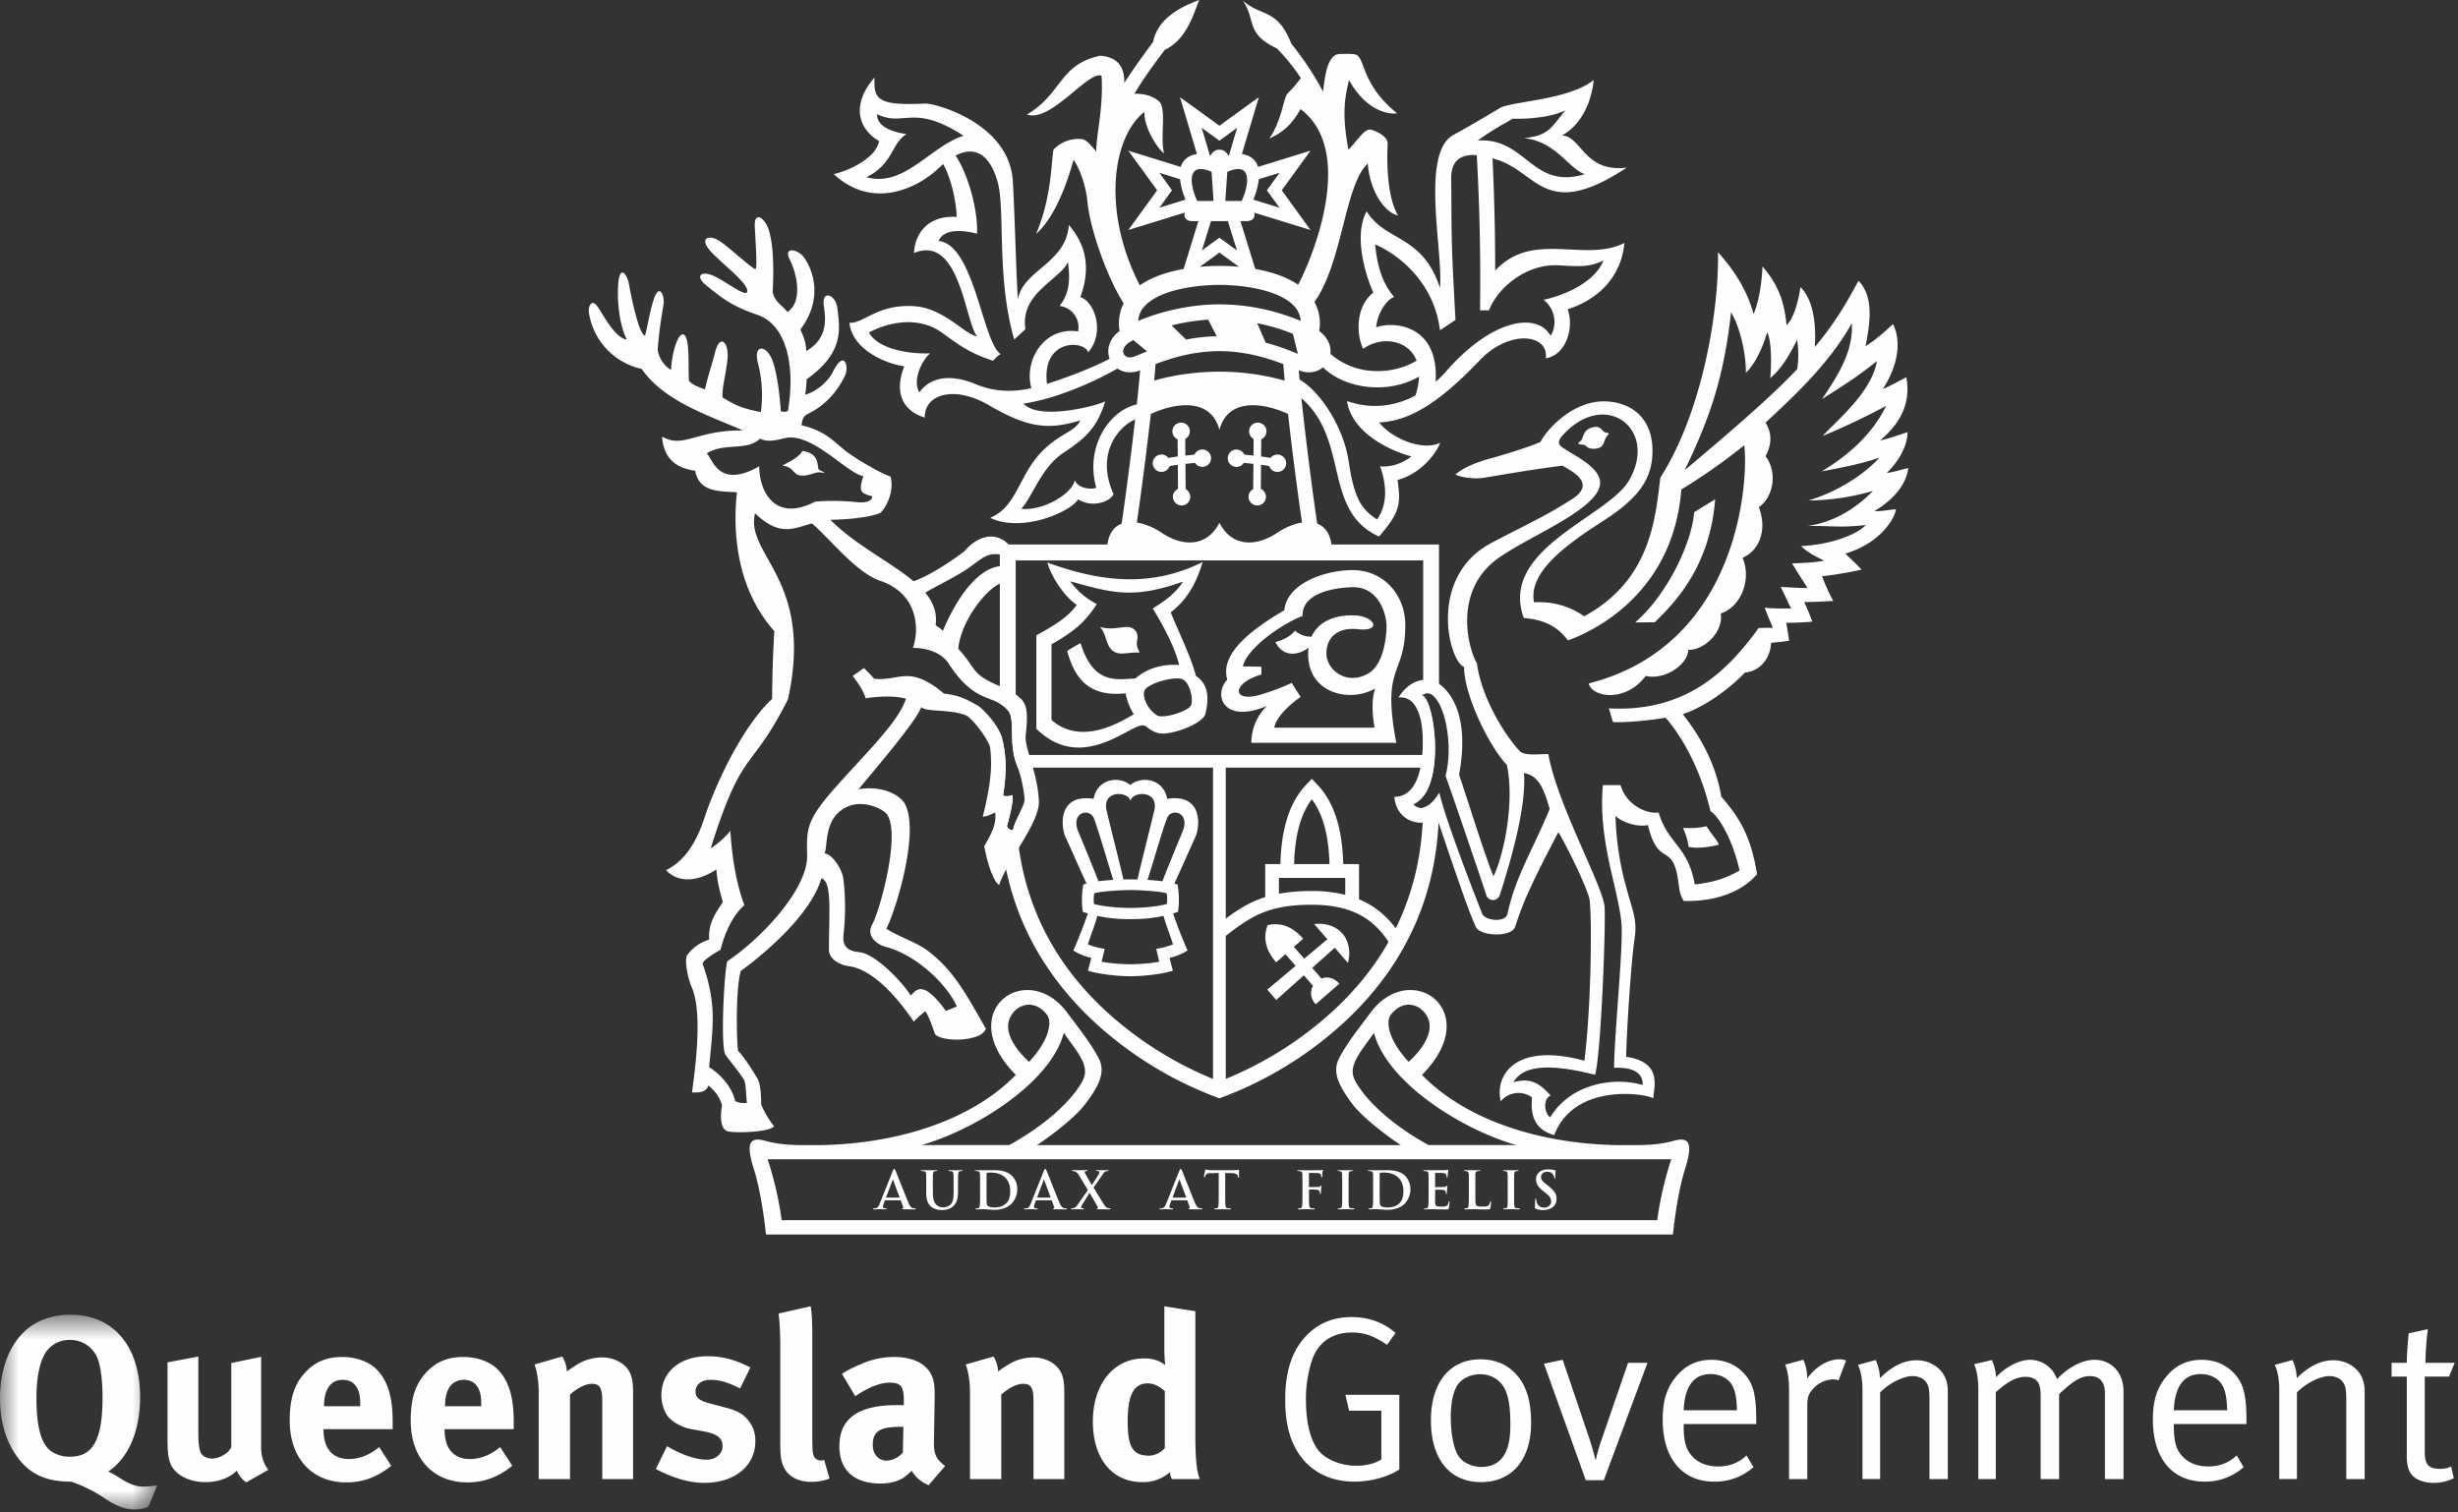 <svg width="65" height="40" xmlns="http://www.w3.org/2000/svg" xmlns:xlink="http://www.w3.org/1999/xlink"><rect width="100%" height="100%" fill="#333333" stroke="none"/><defs><path id="a" d="M0 0.85L4.156 0.85 4.156 6 0 6z"/></defs><g fill="none" fill-rule="evenodd"><path d="M23.194 3.02c.718.349.947-.296 2.287.57-.888.282-1.569 1.377-2.568 1.096.718-.356.644-.881 1.06-1.14-.268-.036-.786-.155-.779-.526m2.576 7.128c-.43-.178-1.089-.288-1.458.23-.2-.348.095-.874.281-1.03-.94.014-1.473-.27-1.613-.555.347-.191 1.228-.51 1.946.017.496.361.747.538 1.332.731.213-.213.134-.119.2-.178-.48-.332-.695-2.893-1.636-2.99.132-.325.622-.296 1.015-.192.027-.575-.208-1.519-.566-2.067.55-.286.924.026 1.113.705.201.724-.037 2.532.437 4.16l.296-.274c-.148-.949.895-1.295 1.125-1.77.09.64-.044.925-.222 1.156a.57.57 0 0 1 .49.674c-.91-.136-1.439.778-1.236 1.5-.67.15-1.133.037-1.504-.117m4.448.527c-.785.042-1.554 1.064-1.228 2.227-.119.043-.459.036-.57-.198-.082.375-.852.813-1.414.753.31-.334.52-1.089 1.125-1.488.608-.4.881-.675 1.095-1.352-.28.13-1.746.507-2.16.057.961-.14 2.101-.681 2.664-1.035l-.222-.24c-.607.345-1.413.623-1.822.753-.146-1.207 1.003-1.159 1.09-.832.473-.562.14-1.37-.208-1.46.355-.962 0-1.554-.303-1.91-.074 1.022-1.215 1.186-1.347 1.97-.045-.622-.085-2.303-.134-3.125-.089-1.522-2.013-2.056-2.31-2.056-1.258.06-1.377-.103-1.347-.688-.637.725-.42 1.369.12 1.68-.075.437-.77.777-1.2.873 1.021.949 2.206.385 2.775-.157.042-.037.081-.074.121-.107.205.362.354 1.02.354 1.396-.956-.05-1.125.69-1.125.955 1.213-.502 1.346 1.821 1.665 2.2-.31-.024-.859-.74-1.665-.793-.973-.062-1.319.46-1.71.438.072.688.91 1.072 1.45 1.152-.275.704-.033 1.18.54 1.355 0-.643.814-.841 1.688-.332 1.045.61 1.585.665 2.428.407-.14.303-.519.332-.985.793-.65.64-.673 1.48-1.398 1.784.85.406 2.138-.164 2.324-.489.354.222.814.088.94-.134-.578-1.28.4-2.043.784-2.028 0 0 .172-.382-.015-.37m8.86-6.958c.43-.312.703-.443.926-.578.37.015 1.007-.03 1.392-.22-.4.486-.444.664-1.096.737.845.075 1.2.831 1.614.95-1.406.428-1.547-.97-2.836-.889m1.741 4.21c.422.35.282.838.184.95-.37-.638-1.554-.415-2.716.894a2.783 2.783 0 0 1-.322.326c.092-1.568-1.193-1.597-1.573-1.437.044-.45.325-.76.475-.805-.379-.437-.46-.992-.503-1.39.628.271 1.56 1.005 1.715 2.271l.41-.274c-.123-2.212-.099-2.205-.113-3.71-.002-.21.008-.7.677-.647.028.558.113 2.042.086 4.104h.236c.216-.576.978-1.25 1.866-1.19.605.04.813.03 1.162-.127-.28.688-1.317.991-1.584 1.035m-1.28-.768c0-1.426-.052-2.6-.07-2.972.056.017.111.034.172.055 1.027.358 1.26 1.591 3.376.192-1.132.135-1.192-.829-1.71-.85.783-.445.836-1.467.836-1.467-.659.533-2.184.563-2.48.741-.393.237-.89.528-1.229.711-.879.48-.266 3.086-.355 4.042-.473-1.422-1.435-1.207-1.938-2.02-.378.68.022 1.82.176 2.146-.547.444-.399 1.265-.266 1.487.468-.338 1.19-.252 1.41.315-.612.371-1.64.44-2.343-.24l-.25.281c.495.654 1.736.91 2.658.381a1.824 1.824 0 0 1-.097.502c-.479.252-1.1.391-1.807.145.096.718.92 1.252 1.702 1.464-.266.208-.592.291-.829.261.15.415.231.97-.08 1.406-.393-.259-.6-.518-.748-1.525-.149-1.007-.873-2.029-1.436-2.236-.03.357-.03.2.03.431 1.495 1.095.65 3.071 2.205 3.782.57-.652.577-.882.49-1.496.56-.147.983-.623 1.131-.984-.532.251-1.377-.193-1.613-.54.925-.029 1.783-.728 2.66-1.645.781-.82 1.827-.695 1.744-.049.54-.083.755-.823.577-1.296.792-.254 1.414-.837 1.502-1.754-1.064.532-2.413-.349-3.419.732m-5.76 4.864a.23.23 0 0 0-.18.088 7.034 7.034 0 0 0-.25-.038l.005-.455a.229.229 0 0 0-.091-.439.229.229 0 0 0-.111.43l-.003.44c-.078-.007-.157-.017-.241-.024a.23.23 0 1 0-.015.217l.254.027-.006.669a.226.226 0 0 0-.123.201.23.23 0 1 0 .46 0 .231.231 0 0 0-.135-.208l.005-.637c.076.009.147.02.216.033a.23.23 0 1 0 .216-.304m-1.984-.134a.227.227 0 0 0-.209.136l-.24.025-.004-.441a.228.228 0 0 0-.109-.43.23.23 0 0 0-.23.23c0 .093.057.175.138.209l.005.455a6.763 6.763 0 0 0-.25.038.23.23 0 1 0 .035.216c.07-.013.14-.023.216-.033l.005.637a.232.232 0 0 0-.135.208.23.23 0 1 0 .46 0 .23.23 0 0 0-.123-.201l-.006-.67c.082-.007.166-.017.253-.026a.23.23 0 1 0 .194-.353" fill="#FEFEFE"/><path d="M32.247 13.828c-.34.651-.974.63-1.525.265a1.774 1.774 0 0 0-.659-.276c.096-.642.255-1.85.37-2.87.714-.325 1.597-.403 1.814.422.217-.825 1.1-.747 1.815-.422.114 1.02.272 2.228.37 2.87a1.767 1.767 0 0 0-.66.276c-.552.364-1.185.386-1.525-.265m2.586.021c-.139-.92-.47-3.505-.508-4.369l-.396.02c.008.145.023.341.043.566a6.352 6.352 0 0 0-1.725-.236c-.632 0-1.252.097-1.726.236.021-.225.036-.42.043-.567l-.394-.019c-.038.864-.37 3.448-.51 4.37-.234.09-.388.325-.388.748 0 0 2.146.028 2.975.028.83 0 2.976-.028 2.976-.028 0-.423-.156-.658-.39-.749m-3.578 4.11c-.222-.076-.915.118-.992.309-.06.149.072.489.334.651.155.098.784-.096.887-.245.088-.123-.007-.642-.23-.715m-2.25-1.985c-.31.488-.614.733-1.198 1.067v1.998c.769.68 1.777.088 2.176-.149a1.585 1.585 0 0 1-.215-.554c-.976.103-1.347-.392-1.546-1.119 0 0 .177-.117.354-.208.342 1.111.963.955 1.45.935.319-.289.764-.385 1.156-.357-.103-.443-.4-1.006-.696-1.495.267-.17.584-.37.799-.71-1.31.466-1.872.303-2.982-.008.2.282.474.489.703.6m-1.31-1.096c1.235.444 2.628.726 4.107-.014-.191.658-.48 1.052-.843 1.331.207.519.533 1.163.667 1.681.39.259.317.704.252.999-.062.275-.963.6-1.26.511-.278-.084-.28-.214-.422-.201-.391.038-1.613 1.237-2.79.09v-2.473c.459-.252.845-.48 1.067-.806-.26-.17-.631-.637-.778-1.118m8.312 1.422c-.198-.05-1.042-.094-1.324.538a.633.633 0 0 1-.437-.16c-.111.14-.281.237-.518.303.205.42.624.347.878.147a1.128 1.128 0 0 0-.012.179c0 1.029 1.096 1.288 1.77.903-.112.333-.061.755-.015 1.036h-2.652c.046-.281.4-.608.697-.814l-.237-.371a5.909 5.909 0 0 1-.87.323c-.733.193-.691-.334.07-.544v-.207l-.49-.01c.12-.516 1.127-1.175 1.579-1.331-.024-.56.716-.744 1.31-.762.738-.021.91.772.91 1.016 0 .326-.084 1.046-.493 1.272-.591.324-1.097-.124-1.097-.532 0-.444.309-.705.842-.645.534.059.494-.24.089-.341m1.155.222c0-.756-.547-1.444-1.392-1.444-.777 0-1.746.377-1.805 1.06-1.141.664-1.681 1.266-1.51 1.835-.386.414-.09 1.184 1.05.696a1.36 1.36 0 0 0-.414.976h3.833c-.4-2.101.238-1.731.238-3.123m-3.341 7.114v-.418h1.753v.448a3.593 3.593 0 0 0-.884-.102c-.338 0-.621.028-.87.072m.87-2.497c.295.392.448.956.467 1.713h-.934c.018-.757.173-1.321.467-1.713m1.248 2.644v-.931h-.418c-.022-.964-.252-1.657-.7-2.118l-.13-.136-.131.136c-.446.46-.676 1.154-.7 2.118h-.401V23.726c-.517.162-.875.438-1.307.767l-.014.013.22.288.016-.012c.672-.515 1.115-.854 2.317-.854 1.243 0 1.742.52 2.095 1.084l.308-.193c-.247-.394-.581-.796-1.155-1.036" fill="#FEFEFE"/><path d="M35.645 25.468c.085-.31.01-.6-.145-.777-.156-.18-.43-.293-.748-.252l.35.402-.613.512-.273-.311s.101-.09.245-.215c-.213-.245-.512-.456-.939-.36-.155.408.011.737.225.983l.246-.214.27.308-.75.628.237.275.73-.653.242.279s-.154.232.07.487l.626-.543c-.224-.257-.472-.137-.472-.137l-.245-.282.595-.533.35.403zM31.27 22c-.234.557-.462 1.13-.532 1.307a5.505 5.505 0 0 0-.393-.036c.16-.487.35-1.182.51-1.619.11-.304.634-.172.415.348m-.252 2.976a1.913 1.913 0 0 1-.443.118l.08.339c-.206.045-.54.068-.761.068-.223 0-.556-.023-.764-.068.023-.087.054-.213.082-.339a1.927 1.927 0 0 1-.443-.118c.065-.225.166-.45.25-.754.28.062.557.087.875.087.318 0 .593-.025.874-.087.084.304.186.529.25.754M28.517 22c-.22-.52.303-.652.414-.348.16.437.35 1.132.51 1.619-.137.008-.271.02-.393.036-.068-.177-.297-.75-.531-1.307m2.334 1.626a.867.867 0 0 1 .005.283c-.237.066-.652.103-.962.103-.311 0-.726-.037-.963-.103a.867.867 0 0 1 .006-.283c.157-.058.77-.087.957-.087.184 0 .798.029.957.087m-.957-2.441c.036-.259.765-.308.628.259-.137.575-.31 1.24-.443 1.815l-.185-.001-.186.001c-.132-.575-.307-1.24-.443-1.815-.137-.567.59-.518.629-.259m.97-.059c-.094-.548-.704-.607-.974-.363-.27-.244-.874-.185-.968.363-.972-.147-.863.769-.742 1.02.109.229.374.842.553 1.222-.028.006-.057.015-.084.023a2.175 2.175 0 0 0-.014.725c.044.015.088.028.132.041-.1.294-.284.769-.384.98.134.083.274.15.474.194 0 0-.037.17-.088.34.267.089.784.148 1.125.148.339 0 .858-.059 1.124-.148-.052-.17-.088-.34-.088-.34.2-.044.34-.111.474-.194a11.82 11.82 0 0 1-.383-.98c.043-.013.087-.026.13-.041.038-.223.03-.511-.014-.725-.026-.008-.054-.017-.083-.023.18-.38.444-.993.553-1.222.122-.251.229-1.167-.742-1.02m-1.779-4.545c.281.074.435.02.704 0 .11-.007.338.065.281.355-.029.147.022.222.066.326-.237-.03-.467.074-.651-.014-.256-.124-.207-.475-.4-.667m20.252-2.695c-.214.237-.896.52-1.71.555.162.171.43.297.607.386-.229.051-.554.06-.844.073.133.231.333.527.407.652-.23 0-.443-.016-.71-.03.134.252.162.363.281.57-.176 0-.516.007-.704-.022.061.17.164.4.216.533-.105 0-.273 0-.377.008-.786 1.088-1.889 2.236-3.96 2.123.058.178.101.363.118.363.31.016.926-.039 1.383-.114.315.35.886 1.19 1.186 2.468.23.142.592.77.77 1.57-.372.216-.705.317-1.185.37-.178-1.022-.703-1.06-.955-1.902-.356.043-.868-.229-1.007-.726h-.467c-.09.98.125 1.88.302 2.645.083.362.158.694.187.99.06.591-.184 2.893-.193 3.842.437-.018.771.095.756.457-.69-.214-1.88-.08-2.444.851-.133-.072-.22-.457.008-.578-.266-.287-.495-.487-.984-.347.208-.347.695-.57 2.162-.198.148-.504.28-3.715.252-4.404.003-.118-.067-.333-.177-.613-.353-.89-1.13-2.428-1.312-3.466-.252 0-.622.051-.749-.073-.316-.318-1.005-1.334-1.139-2.326-.237-.4-.632-1.92.556-2.775.822-.593 2.713-1.318 2.702-2.007-.008-.415-.71-.726-.946-.895-.238-.134-.15-.256.05-.452 1.11-1.088 2.428-.023 1.657 1.297-.566.967-3.442 1.811-2.78 3.632.626.053.931.282 1.166.593.572-.199 2.783-1.177 3-3.99a15.848 15.848 0 0 0 1.664-1.17c.105.711-.015 5.256-4.115 6.3.112.385.991.496 1.51-.2.504.118 1.11-.297 1.126-.687.451 0 .933-.497.858-.964.555-.185.813-.918.577-1.472.482-.215.645-.785.43-1.34.385-.26.503-.926.177-1.347.193-.356.148-.652 0-.888.741-.69 1.688-1.563 2.281-2.628.043.732-.34 1.34-.786 2.004.786-.5.964-.62 1.451-1.005-.14.836-1.103 1.607-1.435 1.983a19.858 19.858 0 0 0 1.68-.798c-.452.917-1.236 1.444-1.702 1.732.642-.12 1.102-.216 1.523-.363-.377.421-1.08.896-1.878 1.133a6.289 6.289 0 0 0 1.707-.253c-.413.43-1.019.836-1.73.925.725 0 .858.052 1.54-.022m-9.252 9.522a5.457 5.457 0 0 0-.223.76c-.05.24-.59.185-.667 0a48.714 48.714 0 0 1-.296-.76c-.31-.81-.732-1.958-.837-2.444-.213.347-.444.532-.689.31.883-.392.571-2.767.231-2.888.422-.375.895 1.06.621 2.133.263.743.783 2.268.99 2.89.043.132.074.223.084.257.06.191.304.176.362 0l.082-.258c.202-.663.626-2.079.555-2.964.414.075.534.46.682.95-.343.823-.663 1.387-.895 2.014m5.69-15.147c.223.37.392 1.037.392 1.6.283-.282.468-.742.563-1.075.127.252.111.918.081 1.215.318-.267.52-.638.711-1.016.037.275.044.512 0 .778-.68.725-1.797 1.686-2.975 2.673.637-1.318 1.036-2.415 1.227-4.175m4.687 4.116c-.117.028-.392.11-.57.132.341-.33.55-.739.55-1.08-.166.052-.459.163-.728.222.534-.452.822-.977.697-1.674-.163.082-.393.215-.622.312.465-.718.46-1.349.268-1.717-.208.192-.46.421-.726.584.17-.829.161-1.362-.185-1.732-.357.667-.66 1.163-1.156 1.754.037-.548-.02-1.229-.379-1.585 0 0-.102.764-.369 1.008-.065-.747-.296-1.154-.635-1.554 0 0-.024.777-.237 1.258-.179-.65-.512-1.155-.94-1.635.03 1.435-.37 4.145-1.525 5.966-.133 1.08-.252 2.702-2.013 3.664a2.058 2.058 0 0 0-1.326-.37c-.163-.815.902-1.556 1.82-2.148.93-.598 1.331-1.11 1.311-1.909-.022-.874-.615-1.232-1.228-1.257-.867-.038-1.57.746-1.733 1.072-.252.118-.992.347-1.295.428-.337.091-.719.23-.954.431.14.09.546.12.702.096.294-.043 1.23-.215 2.125-.327.326.18.851.475.294.86-.76.487-1.086.614-2.16 1.178-1.696.886-1.148 3.123-.732 3.286 0 .754.673 2.115 1.13 2.59.208.948-.066 2.361-.353 2.946-.238-.578-.645-1.91-.91-2.687.272-1.472-.172-2.117-.482-2.369-.31-.252-.8-.185-1.119.326.49-.052.652.574.642 1.222-.012.776-.21 1.403-.75 1.406.042.666.76.852 1.115.532.056.151.344 1.025.617 1.802.161.46.318.887.421 1.106.112.248.938.284 1.037 0 .127-.38.231-.664.44-1.106.155-.339.373-.767.706-1.4.223.382.52.986.69 1.4.08.193.133.343.138.412.066.638.03 2.887-.14 4.233-1.85-.502-2.376.401-2.213 1.074a.604.604 0 0 1 .828-.102c-.05.496.083.85.587.997.532-1.406 2.442-1.095 2.618-.975.01-.274.267-.957-.718-1.098.038-1.213.163-2.7.208-3.01.046-.312.08-.505-.067-.993a15.245 15.245 0 0 1-.153-.538 7.726 7.726 0 0 1-.268-1.83c.17.17.577.303.858.243.216.92.527.652.69 1.037.083.197.102.384.125.55.02.16.047.3.133.42.657.017 1.215-.14 1.618-.42a1.86 1.86 0 0 0 .32-.29c-.162-.977-.437-1.46-.947-2.05-.133-.802-.507-1.535-1.019-2.18.644-.214 1.3-.736 1.642-1.1.311-.022.666-.282.695-.786.178-.02.333-.029.474-.058a6.647 6.647 0 0 0-.075-.474c.24 0 .466-.008.69-.03a6.201 6.201 0 0 0-.215-.518c.237 0 .531-.014.77-.029a4.85 4.85 0 0 1-.297-.653 9.81 9.81 0 0 0 1.044-.176c-.11-.12-.236-.237-.429-.423.902-.267 1.296-.895 1.34-1.17-.133 0-.407.061-.57.045.503-.296.844-.704.895-1.139" fill="#FEFEFE"/><path d="M44.801 13.546c-.075.888-.764 2.235-1.562 2.916l.52-.006c.546-.527 1.463-1.489 1.597-3.25 0 0-.356.215-.555.34m-2.99-1.895c.075-.104.05-.283.303-.349.23-.058.244.112.342.135.13.03.095.012.02.125-.073.112-.05.281-.28.304-.251.023-.224-.108-.352-.108-.14 0-.13-.04-.032-.107m2.692 10.244c.245.015.438 0 .623-.043.162.25.295.383.325.488-.297.073-.577.102-.8.058 0 .015 0-.177-.148-.503m-.68 10.374H20.67a9.111 9.111 0 0 0-.37-1.609h23.895a9.081 9.081 0 0 0-.371 1.61m-15.692-4.956c.213.316.417.545.515.8.1.264.034.424-.16.695-.44.616-1.2 1.147-1.8 1.475h-2.32c1.457-.416 3.428-1.665 3.765-2.97m-1.407-.429c.19-.354.65-.46.963-.044.132.177.074.651-.474 1.242-.397-.362-.691-.825-.49-1.198m9.254 1.924c-.195-.27-.26-.43-.16-.695.097-.255.303-.484.516-.8.335 1.305 2.307 2.554 3.764 2.97h-2.32c-.6-.328-1.36-.859-1.8-1.475m.799-1.968c.313-.417.772-.31.964.044.2.373-.093.836-.49 1.198-.547-.59-.607-1.065-.474-1.242m7.506 3.323c-.248.073-.547.12-1 .12h-.56c-1.928-.04-3.907-.614-5.12-1.856 1.678-1.692-.293-3.082-1.36-1.647-.333.45-.598.767-.827 1.198-.187.353-.047.704.368 1.246.23.297.798.757 1.26 1.06H27.42c.464-.303 1.03-.763 1.259-1.06.416-.542.558-.893.37-1.246-.23-.43-.495-.749-.828-1.198-1.066-1.435-3.036-.045-1.358 1.647-1.214 1.242-3.194 1.816-5.121 1.856h-.531c-.452 0-.752-.047-1-.12-.4-.097-.488.077-.274.763.149.46.266 1.206.319 1.722h23.983c.053-.516.17-1.262.318-1.722.214-.686.125-.86-.274-.763" fill="#FEFEFE"/><path d="M23.438 31.674c-.006 0-.008-.004-.006-.007l.172-.458c.001-.004.004-.012.009-.012.004 0 .005.008.006.012l.17.46c.001.001 0 .005-.007.005h-.344zm.371.07c.005 0 .009.003.013.01l.063.173c.007.014-.003.026-.011.03-.015 0-.02.003-.02.013 0 .01.016.01.041.011a9.4 9.4 0 0 0 .26.003c.05 0 .062-.003.062-.014 0-.01-.007-.013-.017-.013-.017 0-.038 0-.059-.005-.028-.007-.067-.025-.12-.147-.087-.21-.307-.77-.34-.846-.014-.032-.022-.043-.035-.043-.013 0-.021.014-.038.054l-.344.861c-.028.071-.053.116-.117.124-.011.002-.03.002-.042.002-.011 0-.017.003-.017.013 0 .011.009.014.027.014.071 0 .146-.005.161-.005.042 0 .102.005.145.005.016 0 .024-.003.024-.014 0-.01-.005-.013-.02-.013h-.021c-.042 0-.054-.016-.054-.043a.27.27 0 0 1 .02-.083l.027-.075c.004-.009.007-.012.013-.012h.399zm.684-.2c0 .2.052.302.123.363.1.091.23.094.304.094a.402.402 0 0 0 .284-.098c.117-.098.13-.26.13-.412v-.145c0-.21 0-.248.005-.293.002-.049.013-.072.05-.078.017-.003.025-.005.04-.005.016 0 .024-.002.024-.01 0-.012-.01-.012-.028-.012l-.157.002-.158-.002c-.02 0-.028 0-.028.011 0 .009.007.012.022.012.017 0 .04.002.05.005.046.008.056.029.059.078.004.044.004.083.004.292v.17c0 .14-.005.264-.08.34a.267.267 0 0 1-.19.074.254.254 0 0 1-.171-.056c-.068-.055-.107-.14-.107-.338v-.19c0-.21 0-.248.003-.293.002-.049.013-.072.05-.078.017-.003.024-.005.04-.005.014 0 .022-.002.022-.01 0-.012-.01-.012-.03-.012l-.17.002-.2-.002c-.02 0-.03 0-.03.011 0 .009.009.012.023.012.02 0 .043.002.054.005.045.008.057.029.059.078.003.044.003.083.003.292v.198zm1.595-.221v-.276c0-.013.005-.023.017-.03a.503.503 0 0 1 .09-.006c.106 0 .263.016.39.135.058.06.13.17.13.345 0 .142-.026.266-.114.34-.082.072-.175.102-.316.102-.108 0-.161-.031-.18-.057-.01-.015-.013-.071-.015-.105a11.95 11.95 0 0 1-.002-.275v-.173zm-.171.262c0 .127 0 .234-.007.294-.006.04-.012.069-.04.074a.214.214 0 0 1-.05.005c-.017 0-.022.003-.022.012 0 .009.01.014.027.014.055 0 .142-.005.173-.005.069 0 .193.017.293.017.254 0 .396-.097.459-.162a.548.548 0 0 0 .15-.382.486.486 0 0 0-.134-.35c-.15-.154-.378-.154-.55-.154l-.211.002-.197-.002c-.021 0-.03 0-.03.012 0 .008.008.01.023.01a.26.26 0 0 1 .054.005c.045.009.056.03.059.078.003.044.003.083.003.292v.24zm1.515.09c-.006 0-.008-.005-.006-.008l.172-.458c.001-.004.004-.012.008-.012s.005.008.007.012l.17.46c.001.001 0 .005-.007.005h-.344zm.37.07c.006 0 .011.002.013.01l.064.172c.008.014-.003.026-.01.03-.016 0-.02.003-.02.013 0 .01.015.01.04.011.11.003.21.003.26.003.05 0 .062-.003.062-.014 0-.01-.007-.013-.018-.013-.016 0-.038 0-.058-.005-.028-.007-.067-.025-.12-.147-.088-.21-.307-.77-.34-.846-.014-.032-.022-.043-.035-.043-.013 0-.022.014-.038.054l-.344.861c-.028.071-.053.116-.117.124a.295.295 0 0 1-.042.002c-.01 0-.017.003-.017.013 0 .011.008.014.026.014.071 0 .147-.005.162-.005.042 0 .102.005.145.005.016 0 .024-.003.024-.014 0-.01-.005-.013-.02-.013h-.02c-.044 0-.056-.016-.056-.043a.25.25 0 0 1 .021-.083l.027-.075c.003-.009.007-.012.013-.012h.398zm1.34-.659c.043-.062.069-.1.1-.108.02-.003.038-.008.05-.008.014 0 .023-.005.023-.01 0-.01-.01-.013-.025-.013l-.134.002-.137-.002c-.02 0-.03.002-.03.012 0 .008.009.011.017.011.012 0 .03 0 .043.005.015.003.024.015.024.025a.13.13 0 0 1-.014.052c-.021.037-.147.23-.187.29-.053-.094-.116-.196-.174-.306a.092.092 0 0 1-.015-.039c0-.007.005-.015.017-.02a.136.136 0 0 1 .038-.007c.01 0 .02-.003.02-.01 0-.012-.01-.013-.028-.013l-.147.002-.208-.002c-.017 0-.027.001-.027.01 0 .008.005.013.014.013.013 0 .035.005.057.012.048.012.08.045.114.102l.235.39-.261.374c-.047.066-.072.092-.112.102-.021.007-.042.007-.052.007-.011 0-.02.003-.02.013 0 .01.008.013.022.013h.023l.115-.004c.035 0 .12.004.13.004h.025c.017 0 .026-.002.026-.013 0-.01-.007-.013-.016-.013-.01 0-.024 0-.031-.002-.013-.003-.025-.01-.027-.022a.119.119 0 0 1 .019-.058l.204-.328c.062.101.14.238.216.374.01.017.005.03-.003.03-.011.002-.02.006-.02.015 0 .01.013.013.048.015.106.002.214.002.248.002h.04c.015 0 .026-.004.026-.013 0-.01-.007-.013-.017-.013-.013 0-.028 0-.052-.007a.138.138 0 0 1-.08-.058c-.034-.044-.257-.415-.301-.484l.225-.322zm1.872.588c-.006 0-.006-.004-.006-.007l.172-.458c0-.004.004-.012.008-.012s.005.008.007.012l.174.46c.002.001 0 .005-.006.005h-.35zm.372.07c.006 0 .01.003.013.01l.062.173c.007.014-.003.026-.012.03-.014 0-.02.003-.02.013 0 .01.017.01.042.011.109.003.21.003.258.003.052 0 .064-.003.064-.014 0-.01-.007-.013-.018-.013-.016 0-.037 0-.058-.005-.028-.007-.068-.025-.12-.147-.088-.21-.307-.77-.34-.846-.014-.032-.022-.043-.035-.043-.013 0-.021.014-.038.054l-.344.861c-.028.071-.054.116-.117.124-.011.002-.031.002-.042.002-.012 0-.017.003-.017.013 0 .011.008.014.026.014.072 0 .147-.005.162-.005.042 0 .1.005.145.005.015 0 .024-.003.024-.014 0-.01-.005-.013-.021-.013h-.02c-.043 0-.055-.016-.055-.043a.27.27 0 0 1 .02-.083l.028-.075c.004-.009.007-.012.014-.012h.399zm.842-.16c0 .128 0 .235-.007.294-.003.04-.013.07-.039.075a.227.227 0 0 1-.05.005c-.016 0-.022.003-.022.013 0 .009.01.012.027.012l.173-.003c.04 0 .126.003.215.003.015 0 .027-.003.027-.012 0-.01-.008-.014-.022-.014a.524.524 0 0 1-.07-.005c-.042-.005-.05-.034-.054-.073-.007-.06-.007-.168-.007-.295v-.561l.173.003c.122.003.16.041.162.078l.002.015c.001.02.004.027.014.027s.012-.006.013-.02l.004-.16c0-.02-.002-.029-.01-.029-.012 0-.045.012-.133.012h-.542c-.045 0-.099-.002-.139-.006-.033-.004-.047-.016-.058-.016-.008 0-.012.01-.016.026-.003.012-.03.136-.03.157 0 .017.004.024.014.024.008 0 .011-.008.015-.018a.143.143 0 0 1 .023-.049c.021-.03.052-.038.132-.04l.205-.005v.563zm2.387-.11c0-.009.003-.014.009-.014.023 0 .169 0 .203.005.043.006.062.031.07.05a.141.141 0 0 1 .008.043c0 .01.002.02.012.02.013 0 .013-.017.013-.028 0-.01.003-.07.006-.098.003-.045.01-.079.01-.084 0-.01-.002-.014-.007-.014-.01 0-.012.007-.018.014-.014.02-.033.023-.06.023-.018.002-.038.002-.06.002l-.177.001c-.008 0-.01-.003-.01-.01v-.345c0-.015.005-.02.014-.02l.21.005c.05 0 .082.022.092.042.007.018.007.04.007.052.002.015.005.021.014.021.009 0 .012-.01.014-.019.003-.017.004-.097.006-.11.003-.035.012-.054.012-.062s-.005-.012-.011-.012c-.006 0-.013.004-.021.008-.014.004-.03.004-.057.005l-.362.001-.198-.002c-.02 0-.031.001-.031.011 0 .008.01.011.023.011.019 0 .042.002.054.005.047.01.057.03.059.078.003.044.003.083.003.292v.24c0 .131 0 .234-.007.293-.006.04-.012.07-.04.075a.308.308 0 0 1-.05.004c-.015 0-.02.003-.02.013 0 .011.009.014.029.014.053 0 .138-.005.174-.005.037 0 .122.005.209.005.02 0 .029-.005.029-.014 0-.01-.005-.013-.023-.013a.823.823 0 0 1-.068-.004c-.04-.005-.05-.035-.053-.075-.007-.059-.007-.162-.007-.294v-.11zm.878.11c0 .136 0 .242-.007.303-.004.037-.012.06-.04.066a.201.201 0 0 1-.048.005c-.018 0-.022.003-.022.013 0 .009.01.012.026.012l.174-.003c.036 0 .124.003.214.003.015 0 .026-.003.026-.012 0-.01-.007-.014-.022-.014a.54.54 0 0 1-.071-.005c-.041-.005-.051-.028-.054-.066-.006-.06-.006-.166-.006-.302v-.238c0-.21 0-.248.002-.293.004-.049.014-.072.053-.078a.199.199 0 0 1 .04-.005c.014 0 .022-.002.022-.014 0-.008-.011-.008-.03-.008l-.167.002-.178-.002c-.022 0-.031 0-.031.008 0 .012.006.015.02.015.016 0 .035.002.049.006.03.006.044.027.047.076.003.044.003.084.003.293v.238zm.991-.261v-.276c0-.013.005-.023.017-.03a.499.499 0 0 1 .091-.006c.105 0 .262.016.39.135.056.06.13.17.13.345 0 .142-.027.266-.116.34-.08.072-.175.102-.315.102-.109 0-.162-.031-.18-.057-.01-.015-.014-.071-.014-.105-.003-.024-.003-.13-.003-.275v-.173zm-.173.262c0 .127 0 .234-.007.294-.005.04-.012.069-.04.074a.199.199 0 0 1-.049.005c-.016 0-.022.003-.022.012 0 .009.011.014.028.014.055 0 .142-.005.172-.005.07 0 .194.017.294.017.253 0 .397-.097.46-.162a.552.552 0 0 0 .15-.382.49.49 0 0 0-.135-.35c-.149-.154-.379-.154-.549-.154l-.212.002-.197-.002c-.02 0-.032 0-.032.012 0 .008.011.01.024.01a.28.28 0 0 1 .055.005c.045.009.056.03.06.078v.532zm1.467 0c0 .127 0 .233-.006.293-.007.04-.012.07-.041.075a.221.221 0 0 1-.048.005c-.017 0-.024.003-.024.013 0 .009.01.012.028.012l.173-.003c.082 0 .173.006.38.006.052 0 .064 0 .074-.035a1.02 1.02 0 0 0 .018-.152c0-.014 0-.026-.011-.026-.01 0-.012.006-.015.023-.01.056-.026.084-.063.1a.347.347 0 0 1-.128.017c-.14 0-.161-.02-.164-.114-.003-.041 0-.166 0-.215v-.107c0-.01 0-.012.008-.012.033 0 .167 0 .195.003.05.003.069.026.076.055.005.015.005.032.006.047 0 .006.002.01.013.01.01 0 .01-.013.01-.024 0-.009.004-.066.008-.09.003-.072.01-.093.01-.102 0-.009-.004-.01-.01-.01-.007 0-.012.008-.02.018-.013.015-.035.018-.067.02-.032.003-.19.003-.22.003-.008 0-.01-.005-.01-.014v-.348c0-.01.004-.015.01-.015l.195.005c.068.01.08.024.092.052a.155.155 0 0 1 .008.047c0 .015.003.02.012.02.01 0 .013-.008.013-.015.003-.017.005-.078.008-.09.004-.061.012-.08.012-.09 0-.008-.003-.01-.01-.01l-.021.002a.223.223 0 0 1-.06.01h-.342l-.198-.002c-.02 0-.03.002-.03.012 0 .009.009.012.023.012.02 0 .042.002.054.005.045.008.056.029.059.078.003.044.003.083.003.292v.238zm1.237-.24v-.292c.004-.049.015-.07.052-.078a.374.374 0 0 1 .054-.005c.017 0 .024-.003.024-.01 0-.01-.01-.012-.028-.012l-.186.001h-.187c-.021 0-.031 0-.031.01 0 .008.008.011.023.011.019 0 .034.002.045.005.046.01.056.03.059.078.003.044.003.083.003.292v.24c0 .126 0 .234-.008.293-.004.04-.011.07-.04.074a.214.214 0 0 1-.05.005c-.015 0-.021.003-.021.013 0 .01.01.014.028.014.055 0 .14-.005.173-.005.11 0 .2.008.4.008.072 0 .076-.006.086-.037.01-.039.019-.145.019-.158 0-.016 0-.022-.01-.022-.011 0-.012.008-.014.02a.178.178 0 0 1-.036.08c-.033.04-.088.041-.162.041-.105 0-.142-.009-.166-.032-.027-.023-.027-.119-.027-.295v-.239zm.855.24c0 .134 0 .24-.006.302-.004.037-.014.06-.04.066a.205.205 0 0 1-.05.005c-.015 0-.022.003-.022.013 0 .009.011.012.028.012l.173-.003c.036 0 .124.003.214.003.014 0 .026-.003.026-.012 0-.01-.008-.014-.023-.014a.509.509 0 0 1-.069-.005c-.043-.005-.05-.028-.056-.066-.006-.06-.006-.166-.006-.302v-.238c0-.21 0-.248.003-.293.003-.049.015-.072.051-.078.018-.003.027-.005.043-.005.013 0 .021-.002.021-.014 0-.008-.01-.008-.029-.008l-.167.002-.18-.002c-.02 0-.032 0-.032.008 0 .012.01.015.023.015a.18.18 0 0 1 .048.006c.03.006.046.027.047.076.003.044.003.084.003.293v.238zm.945.416a.398.398 0 0 0 .218-.056.27.27 0 0 0 .128-.24c0-.128-.06-.218-.224-.347l-.038-.03c-.114-.085-.147-.134-.147-.198 0-.083.063-.14.163-.14.09 0 .13.04.15.069a.166.166 0 0 1 .037.087c0 .017.005.026.013.026.01 0 .014-.012.014-.043 0-.106.007-.146.007-.164 0-.009-.007-.012-.019-.015a.666.666 0 0 0-.183-.023c-.19 0-.316.108-.316.26 0 .11.05.206.203.323l.063.051c.114.087.135.151.135.218 0 .073-.063.159-.184.159-.086 0-.166-.04-.197-.14a.25.25 0 0 1-.011-.068c0-.014-.003-.027-.015-.027-.01 0-.015.017-.017.038 0 .021-.005.105-.005.18 0 .03.002.037.023.046a.485.485 0 0 0 .202.034M32.247 8.049c-.717 0-1.526.17-2.15.44a.641.641 0 0 1 .148-.364c.36-.435 1.304-.59 2.002-.59.698 0 1.642.155 2.002.59a.628.628 0 0 1 .147.363 5.607 5.607 0 0 0-2.149-.439zm1.222 1.012l-.222-.513c.335.066.66.164.944.282l.13.53a6.587 6.587 0 0 0-.852-.299zm-2.103-.08l-.384-.374c.314-.079.645-.132.966-.153l.228.44c-.29.004-.56.037-.81.087zm-1.243.398l-.11.045c-.152.062-.258.014-.295-.062-.04-.079-.017-.21.174-.326.024-.015.051-.028.078-.043l.363.301c-.077.03-.148.06-.21.085zm2.124-2.698l.518.376a5.298 5.298 0 0 0-1.036 0l.518-.376zm-.589-1.367c-.21-.458-.269-1.057.381-.769l.052.77h-.433zm.495-1.66l.094.066.093-.067.375-.273-.215.726-.022.005a.251.251 0 0 0-.462 0l-.023-.005-.215-.726.375.273zm.556 2.968l-.369-.267-.093-.068-.094.068-.368.267.238-.774h.447l.24.774zm.126-1.308h-.433l.053-.769c.65-.288.591.311.38.77zm-2.176.18l.266-.367.067-.094-.067-.093-.266-.37.546.17c.031.238.084.395.146.54l-.692.214zm2.63-.755l.547-.169-.267.37-.068.093.068.094.267.367-.693-.214c.062-.145.114-.302.146-.54zm3.406-.94c.011-.206-.37-.364-.465-.372-.16-.012-.363.326-.572.533-.184-.983-.088-1.406.016-1.844.414.756.977.918 1.273.882-.999-.8-.826-1.525-1.132-1.563-.173-.02-.297-.006-.386-.006-.35 0-.399.681-.443.991a8.23 8.23 0 0 0-.838-1.266c-.369-.947-.82-.71-1.28-1.139.356.54.067.874.896 1.264.214.21.467.527.636.787-.14.184-.233.291-.36.414-.105.155-.158.74-.475 1.183.474-.206.658-.494.828-.778 1.495 1.128.28 4.011-.065 4.644-.329-.224-.749-.347-1.133-.416l-.04-.128-.352-1.137h.162c.188 0 .231-.125.201-.224l1.032.317.457.141-.28-.388-.48-.66.48-.662.28-.387-.457.141-.928.287c-.066-.21-.238-.313-.429-.339l.314-1.053.134-.45-.38.274-.662.481-.66-.48-.382-.275.134.45.313 1.053c-.189.026-.362.13-.429.34l-.929-.288-.455-.14.281.386.48.661-.48.661-.28.388.454-.14 1.037-.32c-.03.1.01.226.197.226h.162l-.35 1.137-.04.128c-.395.071-.827.2-1.158.433-1.009-1.954-.725-3.929.121-4.586-.015.414.35.977.52 1.097-.113-.43.081-1.195-.142-1.385-.156-.133-.393-.2-.644-.192.17-.282.406-.638.806-1.162.593-.282.763-.97.91-1.318-.644.236-1.116.57-1.22 1.11-.23.305-.48.658-.763 1.082.015-.512-.266-.689-.636-.719-1.088.23-1.008 1.014-1.939 1.555.635.222 1.635-1.177 1.975-1.023.053.858-.14 1.533-.14 2-.162-.178-.246-.303-.385-.327a.91.91 0 0 0-.748.282c-.068.434-.05 1.25-.458 2.228.607-.555.895-1.643.991-1.962.156.215.326.685.364 1.088.072.781.552 2.08.96 2.705a1.2 1.2 0 0 0-.107.735c-.317.235-.353.562-.243.784.118.238.428.4.795.253l.115-.048c.386-.159 1.103-.456 1.973-.456.87 0 1.587.297 1.972.456l.115.048c.367.147.677-.015.795-.253.112-.222.074-.549-.244-.784a1.17 1.17 0 0 0-.135-.785l.014.011c.744-1.056.792-3.079 1.406-3.657.051.71.431 1.295.8 1.376-.297-.489-.297-1.458-.275-1.9zm-9.904 18.157c-.066 0-.125-.022-.162-.104.131-.475.169-.725.141-.822-.111.038-.193.033-.245.006.13-.77.047-1.247-.037-1.546-.089-.318-.506-.762-.65-.84-.231-.122-.423-.256-.875-.307-.932-.784-1.187-.313-1.851-.393-.091-.116-.266-.281-.266-.281l-.297.207s.282.355.342.593c0 0 .607-.112 1.066.008-.178.584-.995 1.376-1.784 2.257-.843.94-.847 1.147-.829 1.887.022.874-1.185 2.184-2.109 2.799-.08.222-.184 2.16-.06 2.459.064.108.326.413.487.658.074.109.055.373.091.63a.539.539 0 0 1-.312-.047c-.057-.271-.281-.637-.688-.897.099-1.08.207-1.656-.17-2.728-.034-.096.473-.378.473-.378s.171-.792.63-1.177c-.326-.837-.371-1.97-.371-1.97s-.196.259-.522.468c.859-2.725 1.033-1.948 2.043-3.94.701-3.176-1.143-3.82-.869-4.921.644.606.977.415 1.503.266.473.398 1.161 1.296 1.805 1.517 1.037.355 1.03 1.325.866 1.776.43 0 .777.155.941.408.728 1.123 1.199.784 1.584 1.259.184.225 0 .858.222 1.42.145.37.207.813.207.94-.022.185-.266.534-.304.793m-3.349-.436c.396.494-.168 2.55-.374 2.922-.185.334.158.547.333.593.822.208 1.637.99 1.903 1.584l-.289.117c-.615-.835-.777-.562-.932-.405-.156-.274-.896-1.103-1.369-1.15-.436-.04-.43-.301-.401-.524a6.442 6.442 0 0 0-.014-1.443c-.059-.29-.312-.63-.493-.643.093-.223-.027-.926.574-1.223.445-.221.968.054 1.062.172m-4.515-9.18c-.119-.138-.179-.301-.24-.35.473-.294 1.058-.05 1.414-.39.229.127.563-.001.711-.023.491-.073 1.104.44 1.553.764.193.137.355.24.466.25-.125.386-.089.459.237.533-.013.113-.11.192-.48.15a5.862 5.862 0 0 0-1.03-.008c-1.119.58-1.484-.347-1.48-.925v-.01a.075.075 0 0 0-.015.01c-.649.363-.959.208-1.136 0m8.197 7.105c.097-.83-.035-.893-.273-1.09-.207-.17-.55-.22-.889-.457-.244-.17-.31-.414-.621-.741.074-.851.991-1.894 1.303-1.74l.007-.421c-.401-.132-1.11.25-1.718 1.688-.066-.073-.125-.104-.192-.148.046-.332-.064-.61-.272-.86.211-.14.834-.43 1.19-.688.397-.285.474-.406.963-.29 0 0 .088-.1.117-.22-.354-.46-.872-.326-1.226.09-.281.224-.917.653-1.355.803-.596-.503-1.524-.946-2.2-1.625 0 0 .895-.008 1.31-.178.11-.067.4-.526.281-.963a4.078 4.078 0 0 1-.537-.265 6.313 6.313 0 0 1-.593-.373c-.392-.295-.549-.554-1.224-.723.044-.31.112-.24.409-.436.378-.258.587-.565.739-.868.118-.236-.014-.723-.319-.103-.106.217-.399.51-.732.599a3.08 3.08 0 0 0 .038-.406c.983-.696.887-1.31.813-1.888-.042-.333-.377-.475-.364-.126.011.23.216.88-.458 1.266-.014-.29-.096-.423-.155-.57.6-.793.347-1.554.096-1.903-.161-.221-.557-.3-.378.052.149.289.386 1.074-.058 1.392-.156-.193-.334-.266-.393-.525.044-.858-.009-1.387-.118-1.69-.105-.287-.378-.465-.355-.043.025.477.066 1.08.022 1.118-.045.037-.681-.556-.941-.732-.261-.18-.569-.113-.266.245.267.31 1.081.909.978 1.102-.066.12-.648-.357-.948-.46-.303-.102-.398.055-.141.267.415.34.69.563 1.37.792.68.23 1.021 1.172.807 2.516-.011.062-.127.052-.193.03-.033-.512-.121-1.13-.245-1.397-.162-.357-.481-.364-.362.117a3.4 3.4 0 0 1 .081 1.302c-.561-.096-.777-.243-1.014-.386-.024-.258.11-.686.134-1.072.022-.378-.201-.614-.326-.14-.122.454-.2.673-.273.999-.164-.053-.335-.126-.412-.214-.038-.043-.003-.557-.04-.927-.043-.417-.201-.407-.326-.036a2.5 2.5 0 0 0-.119.666.77.77 0 0 1-.354-.532c.029-.437.102-.903.154-1.193.037-.207-.103-.627-.266-.118-.117.368-.147.673-.222.933-.142-.01-.334-.844-.429-1.378-.045-.241-.244-.518-.281.024-.041.592.08 1.19.229 1.457-.289-.03-.563-.547-.763-.852-.177-.27-.261.012-.244.12a1.802 1.802 0 0 0 1.399 1.51c.592.85 1.724 1.214 2.679 1.627-1.243-.014-1.569.489-2.139.163.027.466.259.686.483.794.16.075.316.096.391.11.104.569.644.54 1.104.569-.12 1.11.014 2.578.99 3.672a31.923 31.923 0 0 0-.059 1.793c-.799.739-1.51 2.293-1.792 3.152-.21.642-.525 1.14-1.013 1.376.4.423.991.215 1.332-.021.023.377.111.643.17.866-.229.339-.384.577-.362.993a1.11 1.11 0 0 0-.577.404c-.089.112.015.625.11.839.32.712.071 2.324.015 2.797.134.007.378.014.43-.184.078.073.274.215.363.524-.023.134-.096.625.155.689.208.053 1.103.022 1.221-.133a2.478 2.478 0 0 1-.341-.576c0-.247-.022-.54-.088-.668-.104-.177-.364-.593-.525-.755-.038-.296-.067-1.606.073-2.11.23-.162 1.807-1.332 2.132-2.45.288.098.2.879.2 1.889 0 .273.332.413.528.436.427.052 1.034.46 1.714 1.465.134-.141.305-.274.305-.274.088.12.192.409.251.594.074.14.622.22 1.044.094.139-.047.221-.073.311-.22-.533-.932-.855-1.551-1.54-2.066-.317-.24-.741-.354-1.096-.585.237-.444.889-2.532.496-3.294-.133-.252-.629-.503-1.232-.392.503-.606 1.529-1.807 1.662-2.176.118.14.725.044 1.175.218.164.066.623.663.646.87.039.367.058.806-.197 1.814.178-.03.153-.04.33-.112.03.274-.052.48-.289.888.06.363.221.925.393 1.028.229-.68 1.073-1.642 1.05-2.212-.028-.762-.387-1.413-.348-1.747" fill="#FEFEFE"/><path d="M21.285 12.576c.214-.023.319-.133.51-.059-.022-.065-.131-.065-.155-.119a1.146 1.146 0 0 0-.007-.058c-.025-.203-.09-.368-.415-.415-.081.171-.37.296-.533.391a.479.479 0 0 1 .122.024c.208.07.18.268.478.236m16.558 1.825H26.44v4.21a.816.816 0 0 1 .225.19c.184.227 0 .859.222 1.422.01.026.017.053.026.079h5.165v8.233a9.55 9.55 0 0 1-2.978-1.931c-1.398-1.354-2.14-3.007-2.223-4.914-.04.092-.075.183-.087.266-.066 0-.125-.022-.162-.104.13-.475.17-.725.14-.823-.11.039-.192.034-.244.007.13-.77.047-1.247-.037-1.546-.008-.032-.032-.067-.047-.1v1.944c0 2.176.797 4.05 2.369 5.573a9.907 9.907 0 0 0 3.366 2.114l.07.026.072-.026a9.898 9.898 0 0 0 3.366-2.114c1.574-1.522 2.369-3.397 2.369-5.573v-.354c-.133.213-.274.35-.42.372-.005 2.05-.757 3.819-2.24 5.252a9.56 9.56 0 0 1-2.978 1.93v-8.232h5.22v.76c.53-.68.29-2.45 0-2.654v1.558H26.86v-5.144H37.635v3.555c.146-.103.296-.005.418.226V14.4h-.21z" fill="#FEFEFE"/><g transform="translate(0 33.92)"><mask id="b" fill="#fff"><use xlink:href="#a"/></mask><path d="M2.6 2.061a.775.775 0 0 0-.753-.544.747.747 0 0 0-.667.377c-.148.277-.216.654-.216 1.173 0 .741.123 1.204.383 1.39a.857.857 0 0 0 .512.148c.599 0 .852-.457.852-1.55 0-.438-.037-.754-.111-.994zm1.328 3.865S3.804 6 3.545 6c-.334 0-.63-.198-.791-.302a3.706 3.706 0 0 0-.87-.433c-.642 0-1.062-.179-1.39-.604C.168 4.241 0 3.697 0 3.067c0-.926.352-1.674.97-2.007.253-.136.568-.21.889-.21 1.142 0 1.846.834 1.846 2.18 0 .932-.333 1.631-.845 1.97.117.042.283.155.382.216.154.092.339.179.53.179.186 0 .384-.031.384-.031l-.228.562z" fill="#FEFEFE" mask="url(#b)"/></g><path d="M6.51 39.205a.735.735 0 0 1-.246-.31c-.204.198-.5.303-.834.303-.444 0-.827-.21-.932-.513-.05-.141-.068-.308-.068-.63V36.03l.815-.153v2.03c0 .284.025.433.068.52.044.086.167.148.29.148.204 0 .45-.148.513-.304v-2.222l.79-.166v2.414c0 .209.068.426.19.574l-.585.334zm3.016-2.051c0-.234-.024-.357-.1-.476-.08-.123-.196-.185-.363-.185-.315 0-.494.248-.494.685v.013h.957v-.037zm-.97.643v.024c0 .487.24.766.668.766.283 0 .549-.105.802-.316l.32.494c-.363.297-.746.44-1.19.44-.908 0-1.495-.643-1.495-1.637 0-.568.117-.945.395-1.254.26-.29.575-.426.994-.426.365 0 .71.123.914.333.29.297.42.723.42 1.384v.192H8.556zm4.17-.643c0-.234-.024-.357-.099-.476-.08-.123-.197-.185-.364-.185-.315 0-.494.248-.494.685v.013h.957v-.037zm-.969.643v.024c0 .487.24.766.667.766.284 0 .55-.105.802-.316l.321.494c-.364.297-.746.44-1.19.44-.909 0-1.496-.643-1.496-1.637 0-.568.118-.945.396-1.254.26-.29.574-.426.994-.426.364 0 .71.123.914.333.29.297.42.723.42 1.384v.192h-1.828zm4.17 1.32v-2.055c0-.358-.063-.464-.279-.464-.166 0-.383.112-.574.285v2.235h-.828v-2.291c0-.272-.036-.531-.11-.741l.734-.21a.794.794 0 0 1 .118.395c.123-.087.228-.16.364-.235.166-.086.383-.136.568-.136.352 0 .661.186.76.457.043.118.061.254.061.45v2.31h-.815zm2.694.1c-.39 0-.815-.125-1.278-.365l.296-.605c.253.154.692.358 1.05.358.235 0 .42-.155.42-.358 0-.217-.155-.328-.488-.389l-.37-.068c-.21-.037-.47-.185-.581-.32-.111-.137-.18-.365-.18-.569 0-.618.489-1.032 1.224-1.032.506 0 .84.155 1.13.296l-.272.556c-.315-.16-.543-.229-.778-.229-.241 0-.402.124-.402.31 0 .16.105.246.396.32l.382.1c.389.098.519.216.63.357a.84.84 0 0 1 .174.538c0 .655-.544 1.1-1.353 1.1m2.822-.026c-.352 0-.636-.166-.735-.432-.06-.161-.074-.26-.074-.71v-2.36c0-.412-.012-.665-.043-.95l.846-.192c.031.173.043.378.043.822v2.465c0 .543.006.617.056.703.031.055.098.087.166.087.032 0 .05 0 .093-.012l.142.493a1.372 1.372 0 0 1-.494.086m2.41-1.457c-.576 0-.773.105-.773.482 0 .247.154.414.364.414a.6.6 0 0 0 .432-.216l.013-.68h-.037zm.703 1.544c-.192-.08-.365-.223-.445-.383-.062.062-.13.124-.19.167-.156.11-.378.173-.637.173-.704 0-1.087-.358-1.087-.987 0-.743.512-1.087 1.52-1.087.06 0 .116 0 .184.006v-.13c0-.353-.068-.47-.37-.47-.266 0-.575.13-.914.358l-.352-.592c.166-.106.29-.167.512-.26a2.14 2.14 0 0 1 .865-.185c.531 0 .895.198 1.02.55.042.13.06.229.054.567l-.018 1.063c-.007.346.018.494.296.704l-.438.506zm2.774-.16v-2.056c0-.358-.061-.464-.278-.464-.166 0-.383.112-.574.285v2.235h-.827v-2.291c0-.272-.037-.531-.112-.741l.735-.21a.794.794 0 0 1 .118.395c.124-.087.228-.16.364-.235.167-.086.383-.136.568-.136.352 0 .66.186.76.457.043.118.06.254.06.45v2.31h-.814zm3.472-2.328c-.154-.136-.302-.204-.451-.204-.37 0-.53.308-.53 1.013 0 .678.142.9.574.9a.593.593 0 0 0 .407-.202V36.79zm.186 2.328a.554.554 0 0 1-.05-.185 1.062 1.062 0 0 1-.73.265c-.801 0-1.308-.623-1.308-1.605 0-.988.55-1.667 1.353-1.667.228 0 .407.055.56.178a3.955 3.955 0 0 1-.023-.47v-1.086l.82.13v3.285c0 .778.063 1.03.119 1.155h-.741zm4.825.067c-.532 0-.983-.186-1.303-.53-.358-.39-.524-.914-.524-1.643 0-.808.215-1.384.654-1.779.303-.272.666-.4 1.105-.4.45 0 .84.141 1.16.42l-.227.314c-.346-.235-.593-.327-.92-.327-.495 0-.884.228-1.056.716a3.218 3.218 0 0 0-.167 1.075c0 .555.105 1.006.296 1.284.191.277.623.45 1.025.45.267 0 .494-.055.673-.167v-1.29h-.853l-.098-.42h1.426v1.976c-.302.198-.76.321-1.191.321m3.985-2.444a.713.713 0 0 0-.655-.396c-.271 0-.525.13-.63.334-.098.19-.148.438-.148.802 0 .433.075.816.192 1.007.11.185.358.309.623.309.322 0 .562-.167.667-.463.068-.192.093-.364.093-.667 0-.433-.043-.723-.142-.926m-.63 2.457c-.846 0-1.328-.623-1.328-1.636 0-1.001.5-1.612 1.31-1.612.512 0 .846.234 1.055.537.192.278.284.643.284 1.143 0 1.025-.55 1.568-1.321 1.568m3.243-.05h-.476l-1.105-3.081.494-.105.717 2.118c.086.254.147.525.147.525h.014s.048-.241.147-.518l.704-2.044h.513l-1.155 3.106zm3.379-2.537c-.105-.167-.321-.271-.556-.271-.438 0-.685.32-.71.957h1.409c-.007-.334-.05-.54-.143-.686zm-1.266 1.05v.073c0 .29.037.514.142.673.173.266.457.377.767.377.295 0 .536-.092.753-.29l.184.308a1.534 1.534 0 0 1-1.037.383c-.852 0-1.364-.617-1.364-1.637 0-.517.11-.851.37-1.16.247-.29.55-.425.92-.425.334 0 .624.117.834.333.265.272.35.56.35 1.296v.069h-1.92zm4.096-1.156a.4.4 0 0 0-.136-.024.73.73 0 0 0-.512.222c-.142.142-.18.235-.18.488v1.926h-.482v-2.37c0-.452-.104-.656-.104-.656l.48-.129s.119.241.1.5c.223-.314.55-.513.865-.513.08 0 .166.032.166.032l-.197.524zm2.403 2.613v-2.081c0-.327-.025-.408-.112-.513-.068-.08-.198-.13-.339-.13-.248 0-.63.198-.853.433v2.29h-.468v-2.37c0-.44-.119-.65-.119-.65l.47-.128s.111.228.111.48c.322-.32.642-.474.969-.474.334 0 .63.179.754.45.05.112.073.235.073.359v2.334h-.486zm4.64 0v-2.272c0-.297-.137-.452-.396-.452-.278 0-.495.18-.815.476v2.248h-.488v-2.186c0-.185-.02-.31-.086-.395-.074-.087-.173-.124-.315-.124-.235 0-.463.117-.785.407v2.298h-.463v-2.384c0-.444-.111-.654-.111-.654l.47-.111s.11.24.11.457c.204-.23.58-.463.896-.463.302 0 .606.185.716.512.297-.315.674-.512.989-.512.457 0 .77.345.77.834v2.32h-.492zm3.09-2.507c-.105-.167-.322-.271-.556-.271-.44 0-.686.32-.712.957h1.41c-.007-.334-.05-.54-.143-.686zm-1.267 1.05v.073c0 .29.038.514.142.673.173.266.456.377.767.377.295 0 .536-.092.753-.29l.184.308a1.534 1.534 0 0 1-1.037.383c-.852 0-1.364-.617-1.364-1.637 0-.517.11-.851.37-1.16.247-.29.55-.425.92-.425.335 0 .623.117.835.333.264.272.35.56.35 1.296v.069h-1.92zm4.56 1.457v-2.081c0-.327-.026-.408-.113-.513-.068-.08-.198-.13-.339-.13-.247 0-.63.198-.853.433v2.29h-.468v-2.37c0-.44-.119-.65-.119-.65l.47-.128s.111.228.111.48c.322-.32.642-.474.97-.474.333 0 .63.179.753.45.05.112.074.235.074.359v2.334h-.487zm2.718-2.711h-.643v1.982c0 .339.093.457.396.457a.618.618 0 0 0 .303-.062l.068.309a1.135 1.135 0 0 1-.544.124.896.896 0 0 1-.4-.087c-.218-.105-.298-.303-.298-.611v-2.112h-.402v-.364h.402c0-.296.05-.78.05-.78l.506-.11s-.062.482-.062.89h.771l-.147.364z" fill="#FEFEFE"/></g></svg>